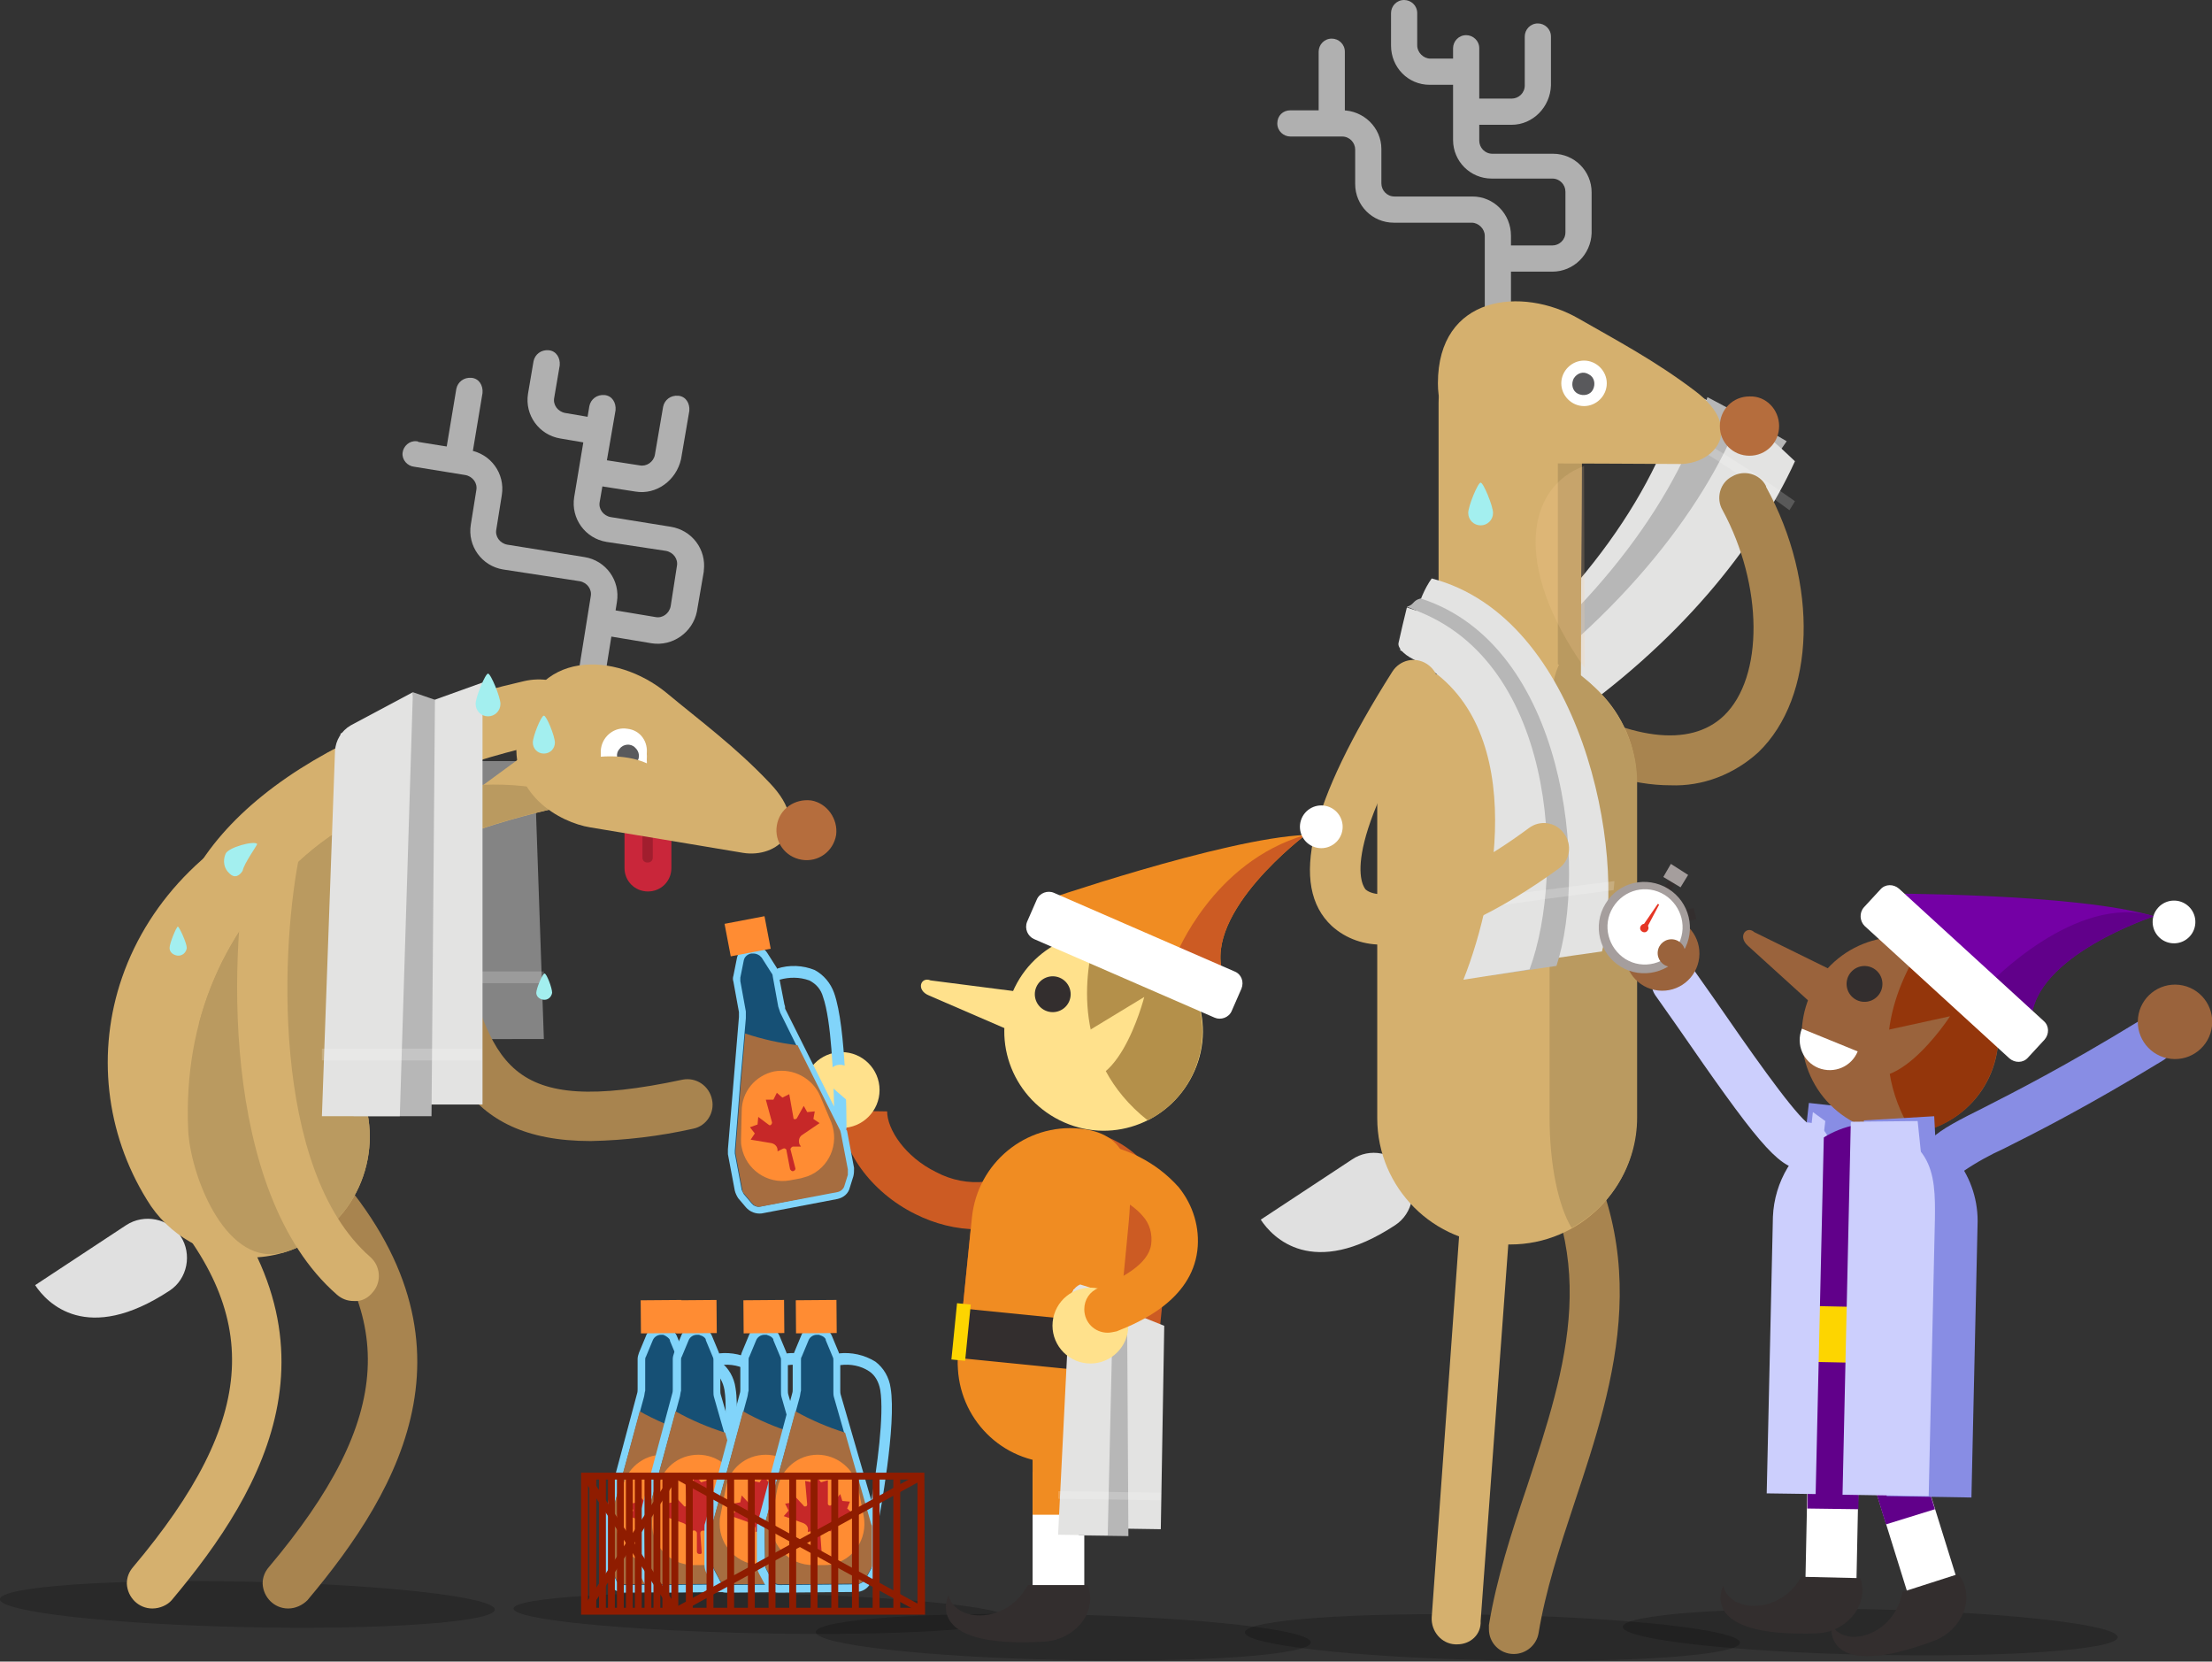 <svg id="Layer_1" xmlns="http://www.w3.org/2000/svg" xmlns:xlink="http://www.w3.org/1999/xlink" viewBox="0 0 320.9 241"><rect x="0" y="0" width="320.9" height="241" fill="#333333" stroke="none"/><style>.st0{opacity:.2;enable-background:new}.st1{fill:#e3e3e2}.st2{fill:#b7b7b7}.st3{opacity:.19;fill:#fff;enable-background:new}.st4{fill:#d5b06e}.st5{fill:#ba9a60}.st6{fill:#b0b0b0}.st7{fill:#fff}.st8{fill:#59595c}.st9{fill:#b56d3d}.st10{opacity:.19;fill:#fdd19b;enable-background:new}.st11{fill:#e0e0e0}.st12{fill:#a8844f}.st13{fill:#848484}.st14{clip-path:url(#SVGID_2_)}.st15{fill:#c9263a}.st16{fill:#f08c22}.st17{fill:#cc5b23}.st18{fill:#ffe18c}.st19{fill:#b4904a}.st20{fill:#332e2e}.st21{fill:#81d4fa}.st22{fill:#165075}.st23{fill:#a66d40}.st24{fill:#ff8c33}.st25{fill:#c62828}.st26{fill:#fdd500}.st27{fill:#8f1c00}.st28{fill:#a3efef}.st29{fill:#888de4}.st30{fill:#cccffd}.st31{fill:#2297cc}.st32{fill:#61008a}.st33{fill:#9a633c}.st34{fill:#7400a5}.st35{fill:#94360b}.st36{fill:#a59e9d}.st37{fill:#e53625}</style><title>Artboard 1</title><g id="slices"><g id="New_Symbol_9"><ellipse transform="matrix(.021 -1 1 .021 -25.631 449.024)" class="st0" cx="216.5" cy="237.6" rx="3.3" ry="35.9"/><ellipse transform="matrix(.021 -1 1 .021 -86.578 386.778)" class="st0" cx="154.3" cy="237.6" rx="3.3" ry="35.9"/><path class="st0" d="M146.3 234.7c0 1.6-16.1 2.6-36 2.2s-35.9-2-35.8-3.6 16.2-2.6 36-2.2 35.8 2 35.8 3.6z"/><path class="st1" d="M244.2 56.3c5 2.5 9.8 5.1 14.2 7.8-5.4 12.9-17 27.8-34.9 40l-13.1-2.6C229.8 87.2 241 70 244.2 56.3z"/><path class="st2" d="M247.7 57.6c4 2.1 7.8 4.2 11.5 6.4-8.9 13.1-24.2 28.1-45.9 40.5-.1-.8-.2-1.7-.3-2.5 19.3-14 30.9-30.9 34.7-44.4z"/><path class="st1" d="M252.6 60.1c2.8 2.2 5.4 4.5 7.8 6.8-5.7 12.5-17 26.5-33.9 38.1-1.3.9-3 1.4-4.6 1.2l-8.5-1.7c20.7-13.6 33.8-30.4 39.2-44.4z"/><path class="st3" d="M238.3 59c7.7 4.1 15 8.7 22.1 13.7l-.8 1.3c-6.9-5.1-14.1-9.7-21.6-13.8l.3-1.2z"/><path class="st4" d="M229.1 147c0 5.8-4.7 10.4-10.4 10.4l.4.4c-5.8 0-10.4-4.7-10.4-10.4v-89c0-5.7 4.7-10.4 10.4-10.4 5.8 0 10.4 4.7 10.4 10.5l-.4 88.5z"/><path class="st5" d="M226 50.6v103.8c2-2 3.1-4.6 3.1-7.4l.4-88.6c0-3-1.3-5.9-3.5-7.8z"/><path class="st6" d="M217.3 47.4c-1 0-1.9-.8-1.9-1.9V34.2c0-1-.9-1.9-1.9-1.9h-11.3c-3.1 0-5.6-2.5-5.6-5.6v-5c0-1-.8-1.9-1.9-1.9h-7.5c-1 0-1.9-.8-1.9-1.9s.8-1.9 1.9-1.9h7.5c3.1 0 5.7 2.5 5.7 5.6v5c0 1 .8 1.9 1.9 1.9h11.3c3.1 0 5.6 2.5 5.6 5.7v11.3c0 1-.8 1.9-1.9 1.9z"/><path class="st6" d="M225.2 39.4h-6.7c-1 0-1.9-.8-1.9-1.9 0-1 .8-1.9 1.9-1.9h6.7c1 0 1.9-.8 1.9-1.9v-5.9c0-1-.8-1.9-1.9-1.9h-8.8c-3.1 0-5.6-2.5-5.6-5.6V7c0-1 .8-1.9 1.9-1.9 1 0 1.9.8 1.9 1.9v13.4c0 1 .8 1.9 1.9 1.9h8.8c3.1 0 5.6 2.5 5.6 5.6v5.9c-.1 3.1-2.6 5.6-5.7 5.6z"/><path class="st6" d="M219.3 18.1h-5.9c-1 0-1.9-.8-1.9-1.9s.8-1.9 1.9-1.9h5.9c1 0 1.9-.8 1.9-1.9V5.3c0-1 .8-1.9 1.9-1.9 1 0 1.9.8 1.9 1.9v7.1c-.1 3.1-2.6 5.7-5.7 5.7zM193.2 19.2c-1 0-1.9-.8-1.9-1.9V7.5c0-1 .8-1.9 1.9-1.9 1 0 1.9.8 1.9 1.9v9.7c0 1.1-.9 2-1.9 2zM212.1 12.3h-4.7c-3.1 0-5.6-2.5-5.6-5.7V1.9c0-1 .8-1.9 1.9-1.9 1 0 1.9.8 1.9 1.9v4.7c0 1 .9 1.9 1.9 1.9h4.7c1 0 1.9.8 1.9 1.9s-.9 1.8-2 1.9z"/><path class="st4" d="M208.6 55.6c0-12.8 12.2-14.1 20.4-9.4 5.4 3.1 11.1 6.1 16.9 10.5 7.3 5.5 2.8 10.6-2.2 10.6 0 0-18.1-.1-22.4-.1s-12.7-2.8-12.7-11.6"/><path class="st7" d="M233.1 55.6c0 1.8-1.5 3.3-3.3 3.3-1.8 0-3.3-1.5-3.3-3.3s1.5-3.3 3.3-3.3c1.8 0 3.3 1.5 3.3 3.3"/><path class="st8" d="M230.5 54.3c.8.4 1 1.4.6 2.2-.4.8-1.4 1-2.2.6-.8-.4-1-1.4-.6-2.2.5-.8 1.4-1.1 2.2-.6"/><path class="st9" d="M258.1 61.8c0 2.4-1.9 4.3-4.3 4.3s-4.3-1.9-4.3-4.3 1.9-4.3 4.3-4.3c2.4-.1 4.3 1.9 4.3 4.3"/><path class="st10" d="M229.9 96.9c-10.6-15-8.3-26.3-.1-29.3l.1 29.3z"/><path class="st11" d="M204 169.8c1.7 2.6 1 6.2-1.6 7.9-12 7.9-17.8 1.8-19.5-.8l13.2-8.7c2.6-1.8 6.2-1.1 7.9 1.6z"/><path class="st12" d="M219.6 239.9c-2 0-3.6-1.6-3.6-3.6v-.6c1.1-6.7 3.3-13.5 5.5-20 5.8-17.6 11.3-34.2-2-52.3-1.2-1.6-.8-3.9.8-5.1s3.9-.8 5.1.8c15.5 21.2 8.9 41.2 3 58.9-2.2 6.6-4.2 12.8-5.2 18.9-.3 1.7-1.8 3-3.6 3zM242.3 113.9c-5.3 0-12.1-1.8-20.9-7.1-1.7-1-2.3-3.3-1.2-5 1-1.7 3.3-2.3 5-1.2 11.1 6.8 20 7.9 24.9 3.2 5.8-5.6 5.7-18.9-.2-29.8-1-1.7-.4-4 1.4-4.9 1.7-1 4-.4 4.9 1.4v.1c7.7 14 7.2 30.5-1.1 38.5-3.5 3.2-8.1 5-12.8 4.8z"/><path class="st4" d="M218.1 95h1c10.1 0 18.3 8.2 18.3 18.3v48.9c0 10.1-8.2 18.3-18.3 18.3h-1c-10.1 0-18.3-8.2-18.3-18.3v-48.9c0-10.1 8.2-18.3 18.3-18.3z"/><path class="st5" d="M226.4 96c-1.9 3.1-1.6 10.3-1.6 17.2v48.9c0 6.9 1.3 12.9 3.2 16 5.8-3.2 9.5-9.3 9.5-16v-48.8c-.1-8-5.4-14.1-11.1-17.3z"/><path class="st1" d="M232.4 138c-5.8.8-11.6 1.7-17.4 2.6 4.1-13.1 6.2-38.6-11.9-46.3 2.2-3.7 2.4-7.3 4.6-10.4 21.8 5.7 28.3 39.9 24.7 54.1z"/><path class="st2" d="M225.8 140.1l-9.6 1.4c7.5-15 7.8-45.8-12.1-53.5 1.1-.3.8-.9 2-1.2 21.1 6.8 24.3 39.3 19.7 53.3z"/><path class="st1" d="M221.9 140.6l-9.6 1.5c5.1-12.8 9.5-38.1-7.3-46.5-1.4-.7-2.3-1.7-2.1-2.4.4-1.8.8-3.5 1.2-5.1 21.5 6.8 23.1 38.1 17.8 52.5z"/><path class="st3" d="M234.1 129.1c-6.4.8-12.9 1.7-19.3 2.6.1-.4.1-.9.2-1.4 6.4-.9 12.8-1.7 19.2-2.5 0 .5-.1.9-.1 1.3z"/><path class="st4" d="M200.8 137c-2.8.1-5.5-.8-7.6-2.7-6.2-5.8-3.3-17.8 8.8-36.9 1.1-1.7 3.3-2.2 5-1.1 1.7 1.1 2.2 3.3 1.1 5-14.6 23-10.1 27.5-10 27.7 2.2 2 11.6.1 23.7-8.9 1.6-1.2 3.9-.9 5.1.8 1.2 1.6.9 3.9-.8 5.1-8.1 5.9-17.8 11-25.3 11zM211.4 238.5h-.3c-2-.1-3.5-1.9-3.4-3.9l4.5-62.6c.1-2 1.8-3.5 3.8-3.4 2 .1 3.5 1.8 3.4 3.8v.1l-4.6 62.6c.1 2-1.5 3.4-3.4 3.4z"/><path class="st13" d="M55.7 110.4h20.6V149H55.7z"/><path class="st13" d="M62.7 110.4l.4 40.3h11.2l-5.6-40.3z"/><path class="st13" d="M66.4 110.4l1.3 40.3h11.2l-1.4-40.3z"/><path class="st3" d="M55.7 140.9h23.2v1.7H55.7z"/><path class="st4" d="M78.1 108c-25.4 5.9-44.2 18-44.2 32.4M33.9 149.9c-5.2 0-9.5-4.3-9.5-9.5 0-18.6 19.3-34.2 51.6-41.6 5.1-1.2 10.2 2 11.4 7.1 1.2 5.1-2 10.2-7.1 11.4-24.3 5.6-36.9 15.9-36.9 23.1 0 5.3-4.3 9.5-9.5 9.5z"/><path class="st11" d="M26.2 179.3c1.7 2.6 1 6.2-1.6 7.9-12 7.9-17.8 1.8-19.5-.8l13.2-8.7c2.6-1.7 6.2-1 7.9 1.6z"/><ellipse transform="matrix(.021 -1 1 .021 -197.669 263.718)" class="st0" cx="35.9" cy="232.8" rx="3.3" ry="35.9"/><path class="st12" d="M41.8 233.3c-2 0-3.6-1.6-3.7-3.6 0-.9.3-1.7.9-2.4 18.2-21.6 19-36.7 3-54-1.4-1.5-1.3-3.8.2-5.1 1.5-1.4 3.8-1.3 5.1.2 23.7 25.5 11 47.4-2.7 63.7-.7.7-1.7 1.2-2.8 1.2zM85.7 165.5c-19 0-22.1-12.2-26.1-27.9-.5-2.1-1.1-4.3-1.7-6.6-.4-2 .8-3.9 2.8-4.3 1.8-.4 3.6.7 4.2 2.4.6 2.3 1.2 4.6 1.7 6.7 4.7 18.6 6.6 26.3 32.4 20.8 2-.4 3.9.9 4.3 2.9.4 1.9-.8 3.8-2.7 4.2-4.9 1.1-9.9 1.7-14.9 1.8z"/><path class="st4" d="M36.2 182.4c-6.1 0-11.8-3.2-14.9-8.4-6-9.7-7.3-21.5-3.6-32.2 4-11.6 13.5-21 25.9-25.6 9.1-3.4 19.1 1.3 22.5 10.3 3.4 9.1-1.3 19.1-10.3 22.5-2.6 1-4.5 2.6-5.1 4.2-.3.9-.2 1.8.4 2.6 5 8.2 2.4 19-5.8 24-2.7 1.7-5.9 2.6-9.1 2.6z"/><path class="st4" d="M22.1 233.3c-2 0-3.6-1.6-3.7-3.6 0-.9.3-1.7.9-2.4 18.2-21.6 19-36.7 3-54-1.4-1.5-1.3-3.8.2-5.1 1.5-1.4 3.8-1.3 5.1.2 23.7 25.5 11 47.4-2.7 63.7-.6.7-1.7 1.2-2.8 1.2z"/><defs><path id="SVGID_1_" d="M88.5 117.8c-14-7.4-32.3-4.1-44.2 6.3s-17.7 24-17 39.8c.3 6.4 5.2 19.3 13.1 17.9 9.6-1.8 9 9.9 18.8 10.8 4.8.4 9.7.6 14.2-1 7.4-2.6 12.4-9.6 14.7-17.1s2.1-15.4 1.9-23.2"/></defs><clipPath id="SVGID_2_"><use xlink:href="#SVGID_1_" overflow="visible"/></clipPath><g class="st14"><path class="st5" d="M33.9 149.9c-5.2 0-9.5-4.3-9.5-9.5 0-18.6 19.3-34.2 51.6-41.6 5.1-1.3 10.3 1.8 11.5 6.9 1.3 5.1-1.8 10.3-6.9 11.5-.1 0-.2.1-.4.1-24.3 5.6-36.9 15.9-36.9 23.1.1 5.3-4.2 9.5-9.4 9.5z"/><path class="st5" d="M36.2 182.4c-6.1 0-11.8-3.2-14.9-8.4-6-9.7-7.3-21.5-3.6-32.2 4-11.6 13.5-21 25.9-25.6 9.1-3.4 19.1 1.3 22.5 10.3 3.4 9.1-1.3 19.1-10.3 22.5-2.6 1-4.5 2.6-5.1 4.2-.3.9-.2 1.8.4 2.6 5 8.2 2.4 19-5.8 24-2.7 1.7-5.9 2.6-9.1 2.6z"/></g><path class="st4" d="M51.3 188.7c-.9 0-1.7-.3-2.4-.9-17.1-14.9-15.8-50.9-12.4-66 .4-2 2.4-3.2 4.3-2.8 2 .4 3.2 2.4 2.8 4.3-2.9 13.2-4.4 46.3 10.1 59 1.5 1.3 1.7 3.6.4 5.1-.7.9-1.7 1.4-2.8 1.3z"/><path class="st15" d="M94 116.9c1.9 0 3.4 1.5 3.4 3.4v5.6c0 1.9-1.5 3.4-3.4 3.4s-3.4-1.5-3.4-3.4v-5.6c0-1.8 1.5-3.4 3.4-3.4z"/><path class="st0" d="M93.9 120.2c.5 0 .8.3.8.7v3.5c0 .4-.3.7-.7.7h-.1c-.4 0-.7-.3-.7-.7v-3.5c.1-.4.4-.7.7-.7z"/><path class="st6" d="M85.5 99.9c-1-.2-1.7-1.1-1.6-2.2l1.8-11.2c.2-1-.5-2-1.6-2.2L73 82.6c-3.1-.5-5.2-3.4-4.7-6.5l.8-5c.2-1-.5-2-1.6-2.2l-7.4-1.2c-1-.1-1.8-1-1.7-2 .1-1 1-1.8 2-1.7.1 0 .2 0 .3.1l7.4 1.2c3.1.5 5.2 3.4 4.7 6.5l-.8 5c-.2 1 .5 2 1.6 2.2l11.2 1.8c3.1.5 5.2 3.4 4.7 6.5l-1.8 11.2c-.2.8-1.2 1.5-2.2 1.4z"/><path class="st6" d="M94.5 93.3l-6.6-1.1c-1-.2-1.7-1.1-1.6-2.2s1.1-1.7 2.2-1.6l6.6 1.1c1 .2 2-.5 2.2-1.6l.9-5.8c.2-1-.5-2-1.6-2.2L88 78.6c-3.1-.5-5.2-3.4-4.7-6.5l2.2-13.2c.2-1 1.1-1.7 2.2-1.6s1.7 1.1 1.6 2.2L87 72.8c-.2 1 .5 2 1.6 2.2l8.7 1.4c3.1.5 5.2 3.3 4.8 6.4v.1l-1 5.8c-.6 3-3.5 5.1-6.6 4.6z"/><path class="st6" d="M92.2 71.3l-5.8-.9c-1-.2-1.7-1.1-1.6-2.2s1.1-1.7 2.2-1.6l5.8.9c1 .2 2-.5 2.2-1.5l1.2-7c.2-1 1.1-1.7 2.2-1.6s1.7 1.1 1.6 2.2l-1.2 7c-.7 3.1-3.6 5.2-6.6 4.7zM66.2 68.1c-1-.2-1.7-1.1-1.6-2.1l1.6-9.6c.2-1 1.1-1.7 2.2-1.6s1.7 1.1 1.6 2.2l-1.6 9.6c-.2 1-1.2 1.7-2.2 1.5zM86 64.4l-4.7-.8c-3.1-.5-5.2-3.4-4.7-6.5l.8-4.7c.2-1 1.1-1.7 2.2-1.6s1.7 1.1 1.6 2.2l-.8 4.7c-.2 1 .5 2 1.6 2.2l4.7.8c1 .2 1.7 1.2 1.5 2.2-.2 1-1.2 1.6-2.2 1.5z"/><path class="st4" d="M75.1 106.5c2.1-12.6 14.3-12 21.6-6 4.8 4 10 7.8 15 13.1 6.3 6.6 1 10.9-3.9 10.1 0 0-17.9-3-22.2-3.7s-12-4.8-10.5-13.5"/><path class="st7" d="M93.8 111.1c-.3 1.8-2 3.1-3.8 2.8-1.8-.3-3.1-2-2.8-3.8.3-1.8 2-3.1 3.8-2.8 1.9.2 3.1 2 2.8 3.8"/><path class="st8" d="M91.6 109.3c.7.6.8 1.6.2 2.2-.6.7-1.6.8-2.2.2-.7-.6-.8-1.6-.2-2.2.5-.7 1.5-.8 2.2-.2"/><path class="st7" d="M93.8 110.3c-.3 1.8-2 3.1-3.8 2.8-1.8-.3-3.1-2-2.8-3.8.3-1.8 2-3.1 3.8-2.8 1.9.2 3.1 1.9 2.8 3.8"/><path class="st8" d="M91.6 108.5c.7.6.8 1.6.2 2.2-.6.7-1.6.8-2.2.2-.7-.6-.8-1.6-.2-2.2.5-.7 1.5-.8 2.2-.2"/><path class="st7" d="M93.8 109.5c-.3 1.8-2 3.1-3.8 2.8-1.8-.3-3.1-2-2.8-3.8.3-1.8 2-3.1 3.8-2.8 1.9.2 3.1 1.9 2.8 3.8"/><path class="st8" d="M92.1 108.4c.7.6.8 1.6.2 2.2-.6.7-1.6.8-2.2.2-.7-.6-.8-1.6-.2-2.2.5-.7 1.6-.8 2.2-.2"/><path class="st9" d="M121.3 121.1c-.4 2.4-2.6 4-5 3.6-2.4-.4-4-2.6-3.6-5 .4-2.4 2.6-3.9 5-3.6 2.3.4 3.9 2.7 3.6 5"/><ellipse class="st4" cx="88.5" cy="112.7" rx="7.1" ry="3"/><path class="st1" d="M70 160.2H49.4v-53.8L70 99z"/><path class="st2" d="M62.6 161.9H51.3l8.6-61.5 3.2 1.1z"/><path class="st1" d="M58 161.9H46.7l1.9-53c.1-1.5.9-2.9 2.3-3.7l9-4.8-1.9 61.5z"/><path class="st3" d="M46.7 152.1h23.2v1.7H46.7z"/><path class="st16" d="M150.6 130.9s26.9-9.3 38.8-9.8c0 0-14.8 11.1-12 20.1l-26.8-10.3z"/><path class="st17" d="M170.6 138.6s5.3-13.6 18.8-17.5c0 0-14.8 11.1-12 20.1l-6.8-2.6z"/><ellipse transform="rotate(-72.302 191.706 119.922)" class="st7" cx="191.7" cy="119.9" rx="3.1" ry="3.1"/><path class="st18" d="M146.9 143.9c-3.2 7.3.2 15.7 7.5 18.9 7.3 3.2 15.7-.2 18.9-7.5 3.2-7.3-.2-15.7-7.5-18.9-7.3-3.2-15.8.2-18.9 7.5z"/><path class="st18" d="M149 144l-14-1.8c-1.4-.6-2.2 1.4-.2 2.2l14.8 6.4-.6-6.8z"/><path class="st19" d="M159 135.3c7.9-.6 14.8 5.3 15.4 13.3.4 5.8-2.7 11.3-7.9 13.9-11.1-8.8-9.2-21.5-7.5-27.2z"/><path class="st18" d="M154.8 151.4l11.2-6.8s-4.2 16.5-11.8 10.9l.6-4.1z"/><path class="st7" d="M149 133.7l1.4-3.2c.4-1 1.6-1.4 2.5-1l26.2 11.4c1 .4 1.4 1.5 1 2.5l-1.4 3.2c-.4 1-1.6 1.4-2.5 1L150 136.2c-.9-.4-1.4-1.5-1-2.5z"/><ellipse transform="rotate(-66.56 152.715 144.184)" class="st20" cx="152.7" cy="144.2" rx="2.6" ry="2.6"/><path class="st17" d="M167.6 199.2c-1.1 7.9-8.3 13.4-16.2 12.3-7.5-1-12.9-7.7-12.4-15.2l2-19.8c1-7.9 8.1-13.5 16-12.5 7.6.9 13.2 7.7 12.6 15.4l-2 19.8z"/><path class="st17" d="M141.8 178.3c-3.1 0-6.2-.8-9-2.2-6.5-3.2-10.9-9.4-10.9-15l6.8.1c0 2.6 2.6 6.6 7.1 8.8 4.5 2.4 9.9 1.8 13.8-1.4l4.1 5.3c-3.3 2.9-7.5 4.4-11.9 4.4z"/><circle class="st18" cx="122.1" cy="158.1" r="5.5"/><path class="st21" d="M122.8 163.7c0-1.3 0-14.7-1.8-19.7-.5-1.4-1.5-2.6-2.8-3.3-1.7-.7-3.7-.8-5.5-.2v-.1l-1.4-2.2c-.7-1.1-2.2-1.4-3.4-.7-.5.4-.9.9-1 1.5l-.5 2.5c-.1.3-.1.6 0 .9l.8 4.4v.7l-1.6 19.2v.7l1 5.3c.1.4.3.8.5 1.1l1.1 1.3c.6.7 1.5 1 2.3.9l11-2.1c.9-.2 1.6-.8 1.8-1.7l.5-1.6c.1-.4.1-.8.1-1.2l-1-5.3c0-.1 0-.1-.1-.2s0-.2 0-.2zm-9-18l-.7-3.6c1.4-.4 2.9-.4 4.3.1 1 .5 1.7 1.3 2 2.4 1.2 3.4 1.5 11.4 1.6 15.9l-7.1-14.2c0-.2 0-.4-.1-.6z"/><path class="st22" d="M122.9 170.3l-.5 1.6c-.1.5-.5.8-1 .9l-11.1 2.2c-.3.1-.7 0-1-.2l-.3-.3-1.1-1.3-.3-.6-1-5.3v-.4l.8-10.1.8-9.1v-1l-.8-4.4v-.5l.5-2.5c.1-.5.5-.9 1.1-1h.3c.3 0 .6.1.9.3l.3.3 1.4 2.2c.1.1.2.3.2.5l.8 4.4.3.9 8.5 17.2c.1.1.1.2.1.4l.5 2.6.5 2.6c.2.2.2.4.1.6z"/><path class="st23" d="M123 169.6l-.5-2.6-.5-2.6c0-.1-.1-.3-.1-.4l-6.2-12.4c-2.6-.3-5.2-.9-7.6-1.7l-.6 6.9-.8 10.1v.4l1 5.3c0 .2.1.4.3.6l1.1 1.3.3.3c.3.2.7.3 1 .2l11.1-2.1c.5-.1.9-.5 1-.9l.5-1.6v-.8z"/><path transform="rotate(-10.812 108.448 135.751)" class="st24" d="M105.5 133.4h5.9v4.8h-5.9z"/><path class="st24" d="M112.3 155.4c2.8-.5 5.6 1 6.7 3.6l1.6 3.8c1.2 3.1-.3 6.6-3.4 7.8-.3.1-.7.2-1 .3l-1.6.3c-3.3.6-6.4-1.6-7-4.8-.1-.4-.1-.7-.1-1.1l.1-4.1c0-2.9 2-5.2 4.7-5.8z"/><path class="st25" d="M118.9 162.9l-.9-.6.2-1.1-1.1.1-.5-.9-1 1.8c-.1.1-.3.2-.4.1-.1 0-.1-.1-.1-.2l-.6-3.4-1 .5-.8-.7-.5 1h-1.1l.9 3.3c0 .2-.1.3-.2.4h-.2L110 162l-.1 1.1-1.1.4.7.9-.6.9 3 .5c.5.1.9.5.9 1v.2l.8-.4c.2-.1.4 0 .5.2v.1l.5 2.6c0 .1.1.2.2.3.1.1.3.1.4 0 .1 0 .2-.2.2-.3l-.7-2.7c-.1-.2.1-.4.3-.5H116.2l-.2-.3c-.2-.5-.1-1.1.4-1.4l2.5-1.7z"/><path class="st18" d="M123.1 154.9l2.3 2c.8.7.9 1.8.2 2.6s-1.8.9-2.6.2l-2.3-2c-.8-.7-.9-1.8-.2-2.6.6-.8 1.8-.9 2.6-.2z"/><path class="st16" d="M161.7 198.6c-.8 7.9-1.9 14.3-9.8 13.5-7.9-.8-13.6-7.8-12.9-15.7l2-19.8c.8-7.9 7.8-13.7 15.7-12.9 7.9.8 7.7 7.2 6.9 15.1l-1.9 19.8z"/><path class="st7" d="M149.8 213.5v17.7h7.5v-17.7"/><path class="st16" d="M155.6 203.8c-5 0-5.8 2.5-5.8 5.1v10.8h7.5v-12.2l-1.7-3.7z"/><path class="st20" d="M157.8 229.9h-8.7c-2.9 5.6-10.4 5.6-11.5 1.5 0 0-4 7.8 14 6.7 4.3-.3 7.7-4.2 6.2-8.2z"/><path transform="rotate(-84.27 153.573 194.83)" class="st20" d="M150 180.4h7.2v28.8H150z"/><path transform="rotate(-84.27 139.462 193.24)" class="st26" d="M135.4 192.2h8.2v2h-8.2z"/><path class="st1" d="M168.4 221.8l-13.2-.2.5-34.6 13.2 5.3z"/><path class="st2" d="M163.7 222.8l-7.2-.1 5-34.9 2 .7z"/><path class="st1" d="M160.7 222.7l-7.2-.1 1.7-34c.1-1 .6-1.9 1.5-2.3l4.8 1.5-.8 34.9z"/><path transform="matrix(.015 -1 1 .015 -58.388 374.74)" class="st3" d="M160.5 209.5h1.1v14.9h-1.1z"/><ellipse transform="rotate(-84.27 158.23 192.24)" class="st18" cx="158.2" cy="192.2" rx="5.5" ry="5.5"/><path class="st16" d="M160.7 193.3c-1.9 0-3.4-1.5-3.4-3.4 0-1.4.8-2.6 2.1-3.1 3.3-1.4 7.2-3.4 7.6-6.3.2-1.5-.2-3-1.2-4.1-2-2.4-5.8-3.8-7.8-3.9-1.9-.1-3.2-1.8-3.1-3.6s1.8-3.2 3.6-3.1c4.8.5 9.3 2.8 12.5 6.4 2.1 2.6 3.1 5.9 2.7 9.2-.9 7.2-8.4 10.4-11.7 11.7-.5.1-.9.2-1.3.2z"/><path class="st27" d="M129.6 214.1h1v19.6h-1z"/><path class="st21" d="M104.9 221c.2-1.2 2.7-14.4 1.8-19.7-.2-1.5-1-2.9-2.2-3.8-1.6-1-3.5-1.4-5.3-1.2v-.1l-1-2.4c-.5-1.2-1.9-1.8-3.2-1.3-.6.2-1.1.7-1.3 1.3l-1 2.4c-.1.3-.2.6-.2.9v4.4c0 .2 0 .4-.1.7l-5 18.7c-.1.2-.1.4-.1.7v5.4c0 .4.1.8.3 1.2l.8 1.5c.4.8 1.2 1.3 2.1 1.3l11.2-.1c.9 0 1.7-.5 2.1-1.3l.8-1.5c.2-.4.3-.8.3-1.2v-5.4-.2-.3zm-5.6-19.3V198c1.5-.2 3 .1 4.2.9.9.6 1.4 1.6 1.6 2.7.6 3.6-.5 11.5-1.3 16l-4.4-15.2c0-.3-.1-.5-.1-.7z"/><path class="st22" d="M103.8 227.5l-.8 1.5c-.2.4-.7.7-1.2.8l-11.3.1c-.4 0-.7-.1-.9-.4-.1-.1-.2-.2-.2-.3l-.8-1.5c-.1-.2-.2-.4-.2-.6l-.1-5.4v-.4l2.7-9.8 2.4-8.8c.1-.3.1-.7.2-1v-4.4c0-.2 0-.4.1-.5l1-2.4c.2-.5.7-.8 1.2-.8h.3c.3.1.6.3.8.5.1.1.2.2.2.4l1 2.4c.1.2.1.3.1.5v4.5c0 .3 0 .6.1.9l5.3 18.5c0 .1 0 .3.1.4v5.4c.1 0 .1.2 0 .4z"/><path class="st23" d="M104 226.9v-5.4c0-.1 0-.3-.1-.4l-3.9-13.3c-2.5-.8-4.9-1.8-7.2-3.1l-1.8 6.7-2.7 9.8v.4l.1 5.4c0 .2.1.4.2.6l.8 1.5c.1.1.1.2.2.3.2.3.6.4.9.4l11.3-.1c.5 0 .9-.3 1.2-.8l.8-1.5c.1-.1.2-.3.2-.5z"/><path transform="matrix(1 -.008 .008 1 -1.464 .741)" class="st24" d="M92.9 188.6h5.9v4.8h-5.9z"/><path class="st24" d="M96.1 211c2.8 0 5.3 2 5.9 4.8l.8 4.1c.6 3.3-1.5 6.4-4.7 7-.3.1-.7.1-1.1.1h-1.6c-3.3 0-6-2.7-6-6 0-.4 0-.7.1-1.1l.8-4.1c.6-2.8 3-4.8 5.8-4.8z"/><path class="st25" d="M101.2 219.5l-.8-.7.4-1-1.1-.1-.3-1-1.3 1.6c-.1.1-.3.1-.4 0-.1-.1-.1-.1-.1-.2v-3.4l-1 .3-.7-.9-.6.9-1-.2.3 3.4c0 .2-.1.3-.3.3-.1 0-.2 0-.2-.1l-1.4-1.5-.2 1-1.1.2.5 1-.7.8 2.8 1c.5.2.8.6.7 1.1v.2l.8-.2c.2-.1.4.1.5.3v2.7c0 .1 0 .2.1.3.1.1.3.1.4.1.1 0 .2-.1.2-.2l-.2-2.8c0-.2.1-.4.4-.4h.1l1.1.1v-.1c-.1-.5.1-1.1.6-1.3l2.5-1.2z"/><path class="st21" d="M110 221c.2-1.2 2.7-14.4 1.8-19.7-.2-1.5-1-2.9-2.2-3.8-1.6-1-3.5-1.4-5.3-1.2v-.1l-1-2.4c-.5-1.2-1.9-1.8-3.2-1.3-.6.2-1.1.7-1.3 1.3l-1 2.4c-.1.3-.2.6-.2.9v4.4c0 .2 0 .4-.1.7l-5 18.7c-.1.2-.1.4-.1.7v5.4c0 .4.1.8.3 1.2l.8 1.5c.4.8 1.2 1.3 2.1 1.3l11.2-.1c.9 0 1.7-.5 2.1-1.3l.8-1.5c.2-.4.3-.8.3-1.2v-5.4-.2-.3zm-5.5-19.3V198c1.5-.2 3 .1 4.2.9.9.6 1.4 1.6 1.6 2.7.6 3.6-.5 11.5-1.3 16l-4.4-15.2c-.1-.3-.1-.5-.1-.7z"/><path class="st22" d="M109 227.5l-.8 1.5c-.2.4-.7.7-1.2.8l-11.3.1c-.4 0-.7-.1-.9-.4-.1-.1-.2-.2-.2-.3l-.8-1.5c-.1-.2-.2-.4-.2-.6l-.1-5.4v-.4l2.7-9.8 2.4-8.8c.1-.3.1-.7.2-1v-4.4c0-.2 0-.4.1-.5l1-2.4c.2-.5.7-.8 1.2-.8h.3c.3.1.6.2.8.4.1.1.2.2.2.4l1 2.4c.1.2.1.3.1.5v4.5c0 .3 0 .6.1.9l5.3 18.5c0 .1 0 .3.1.4v5.4c.1.1.1.3 0 .5z"/><path class="st23" d="M109.1 226.9v-5.4c0-.1 0-.3-.1-.4l-3.8-13.3c-2.5-.8-4.9-1.8-7.2-3.1l-1.8 6.7-2.7 9.8v.4l.1 5.4c0 .2.1.4.2.6l.8 1.5c.1.1.1.2.2.3.2.3.6.4.9.4l11.3-.1c.5 0 .9-.3 1.2-.8l.8-1.5c.1-.1.2-.3.1-.5z"/><path transform="matrix(1 -.008 .008 1 -1.464 .781)" class="st24" d="M98 188.6h5.9v4.8H98z"/><path class="st24" d="M101.3 211c2.8 0 5.3 2 5.9 4.8l.8 4.1c.6 3.3-1.5 6.4-4.7 7-.3.1-.7.1-1 .1h-1.7c-3.3 0-6-2.7-6-6 0-.4 0-.7.1-1.1l.8-4.1c.5-2.8 2.9-4.8 5.8-4.8z"/><path class="st25" d="M106.3 219.5l-.8-.7.4-1-1.1-.1-.3-1-1.3 1.6c-.1.1-.3.1-.4 0-.1-.1-.1-.1-.1-.2v-3.4l-1 .3-.7-.9-.6.9-1-.2.3 3.4c0 .2-.1.3-.3.3-.1 0-.2 0-.2-.1l-1.4-1.5-.2 1-1.1.2.5 1-.7.8 2.8 1c.5.2.8.6.7 1.1v.2l.8-.2c.2-.1.4.1.5.3v2.7c0 .1 0 .2.1.3.1.1.3.1.4.1.1 0 .2-.1.2-.2l-.2-2.8c0-.2.1-.4.4-.4h.1l1.1.1v-.1c-.1-.5.1-1.1.6-1.3l2.5-1.2z"/><path class="st21" d="M119.8 221c.2-1.2 2.7-14.4 1.8-19.7-.2-1.5-1-2.9-2.2-3.8-1.6-1-3.5-1.4-5.3-1.2v-.1l-1-2.4c-.5-1.2-1.9-1.8-3.2-1.3-.6.2-1.1.7-1.3 1.3l-1 2.4c-.1.3-.2.6-.2.9v4.4c0 .2 0 .4-.1.7l-5 18.7c-.1.2-.1.4-.1.7v5.4c0 .4.1.8.3 1.2l.8 1.5c.4.8 1.2 1.3 2.1 1.3l11.2-.1c.9 0 1.7-.5 2.1-1.3l.8-1.5c.2-.4.3-.8.3-1.2v-5.4-.2-.3zm-5.5-19.3V198c1.5-.2 3 .1 4.2.9.9.6 1.4 1.6 1.6 2.7.6 3.6-.5 11.5-1.3 16l-4.4-15.2c-.1-.3-.1-.5-.1-.7z"/><path class="st22" d="M118.8 227.5l-.8 1.5c-.2.4-.7.7-1.2.8l-11.3.1c-.4 0-.7-.1-.9-.4-.1-.1-.2-.2-.2-.3l-.8-1.5c-.1-.2-.2-.4-.2-.6l-.1-5.4v-.4l2.7-9.8 2.4-8.8c.1-.3.1-.7.2-1v-4.4c0-.2 0-.4.1-.5l1-2.4c.2-.5.7-.8 1.2-.8h.3c.3.1.6.2.8.4.1.1.2.2.2.4l1 2.4c.1.2.1.3.1.5v4.5c0 .3 0 .6.1.9l5.3 18.5c0 .1 0 .3.1.4v5.4c.1.1.1.3 0 .5z"/><path class="st23" d="M119 226.9v-5.4c0-.1 0-.3-.1-.4l-3.9-13.3c-2.5-.8-4.9-1.8-7.2-3.1l-1.8 6.7-2.7 9.8v.4l.1 5.4c0 .2.1.4.2.6l.8 1.5c.1.1.1.2.2.3.2.3.6.4.9.4l11.3-.1c.5 0 .9-.3 1.2-.8l.8-1.5c.1-.1.2-.3.2-.5z"/><path transform="matrix(1 -.008 .008 1 -1.464 .856)" class="st24" d="M107.8 188.6h5.9v4.8h-5.9z"/><path class="st24" d="M111.1 211c2.8 0 5.3 2 5.9 4.8l.8 4.1c.6 3.3-1.5 6.4-4.7 7-.3.1-.7.1-1 .1h-1.7c-3.3 0-6-2.7-6-6 0-.4 0-.7.1-1.1l.8-4.1c.5-2.8 2.9-4.8 5.8-4.8z"/><path class="st25" d="M116.1 219.5l-.8-.7.4-1-1.1-.1-.3-1-1.3 1.6c-.1.1-.3.1-.4 0-.1-.1-.1-.1-.1-.2v-3.4l-1 .3-.7-.9-.6.9-1-.2.3 3.4c0 .2-.1.3-.3.3-.1 0-.2 0-.2-.1l-1.4-1.5-.2 1-1.1.2.5 1-.7.8 2.8 1c.5.2.8.6.7 1.1v.2l.8-.2c.2-.1.4.1.5.3v2.7c0 .1 0 .2.1.3.1.1.3.1.4.1.1 0 .2-.1.2-.2l-.2-2.8c0-.2.1-.4.4-.4h.1l1.1.1v-.1c-.1-.5.1-1.1.6-1.3l2.5-1.2z"/><path class="st21" d="M127.4 221c.2-1.2 2.7-14.4 1.8-19.7-.2-1.5-1-2.9-2.2-3.8-1.6-1-3.5-1.4-5.3-1.2v-.1l-1-2.4c-.5-1.2-1.9-1.8-3.2-1.3-.6.2-1.1.7-1.3 1.3l-1 2.4c-.1.3-.2.6-.2.9v4.4c0 .2 0 .4-.1.7l-5 18.7c-.1.2-.1.4-.1.7v5.4c0 .4.1.8.3 1.2l.8 1.5c.4.8 1.2 1.3 2.1 1.3l11.2-.1c.9 0 1.7-.5 2.1-1.3l.8-1.5c.2-.4.3-.8.3-1.2v-5.4-.2-.3zm-5.5-19.3V198c1.5-.2 3 .1 4.2.9.9.6 1.4 1.6 1.6 2.7.6 3.6-.5 11.5-1.3 16l-4.4-15.2c-.1-.3-.1-.5-.1-.7z"/><path class="st22" d="M126.4 227.5l-.8 1.5c-.2.4-.7.7-1.2.8l-11.3.1c-.4 0-.7-.1-.9-.4-.1-.1-.2-.2-.2-.3l-.8-1.5c-.1-.2-.2-.4-.2-.6l-.1-5.4v-.4l2.7-9.8 2.4-8.8c.1-.3.1-.7.2-1v-4.4c0-.2 0-.4.1-.5l1-2.4c.2-.5.7-.8 1.2-.8h.3c.3.1.6.2.8.4.1.1.2.2.2.4l1 2.4c.1.2.1.3.1.5v4.5c0 .3 0 .6.1.9l5.3 18.5c0 .1 0 .3.1.4v5.4c.1.1 0 .3 0 .5z"/><path class="st23" d="M126.5 226.9v-5.4c0-.1 0-.3-.1-.4l-3.8-13.3c-2.5-.8-4.9-1.8-7.2-3.1l-1.8 6.7-2.7 9.8v.4l.1 5.4c0 .2.1.4.2.6l.8 1.5c.1.1.1.2.2.3.2.3.6.4.9.4l11.3-.1c.5 0 .9-.3 1.2-.8l.8-1.5c.1-.1.1-.3.1-.5z"/><path transform="matrix(1 -.008 .008 1 -1.463 .915)" class="st24" d="M115.4 188.6h5.9v4.8h-5.9z"/><path class="st24" d="M118.6 211c2.8 0 5.3 2 5.9 4.8l.8 4.1c.6 3.3-1.5 6.4-4.7 7-.3.1-.7.1-1 .1h-1.7c-3.3 0-6-2.7-6-6 0-.4 0-.7.1-1.1l.8-4.1c.6-2.8 3-4.8 5.8-4.8z"/><path class="st25" d="M123.7 219.5l-.8-.7.4-1-1.1-.1-.3-1-1.3 1.6c-.1.1-.3.1-.4 0-.1-.1-.1-.1-.1-.2v-3.4l-1 .3-.7-.9-.6.9-1-.2.3 3.4c0 .2-.1.3-.3.3-.1 0-.2 0-.2-.1l-1.4-1.5-.2 1-1.1.2.5 1-.7.8 2.8 1c.5.2.8.6.7 1.1v.2l.8-.2c.2-.1.4.1.5.3v2.7c0 .1 0 .2.1.3.1.1.3.1.4.1.1 0 .2-.1.2-.2l-.2-2.8c0-.2.1-.4.4-.4h.1l1.1.1v-.1c-.1-.5.1-1.1.6-1.3l2.5-1.2z"/><path class="st27" d="M134.2 234.2H84.3v-20.6h49.8l.1 20.6zm-48.9-1h47.8v-18.6H85.3v18.6z"/><path class="st27" d="M97.4 214.1h1v19.6h-1zM92.1 214.1h1v19.6h-1zM86.9 214.1h1v19.6h-1zM94.8 214.1h1v19.6h-1zM90.8 214.1h1v19.6h-1zM85.5 214.1h1v19.6h-1zM89.5 214.1h1v19.6h-1zM93.5 214.1h1v19.6h-1zM88.2 214.1h1v19.6h-1zM105.5 214.1h1v19.6h-1zM102.5 214.1h1v19.6h-1zM99.5 214.1h1v19.6h-1zM96.1 214.1h1v19.6h-1zM117.6 214.1h1v19.6h-1zM114.5 214.1h1v19.6h-1zM111.5 214.1h1v19.6h-1zM108.5 214.1h1v19.6h-1zM123.6 214.1h1v19.6h-1zM120.6 214.1h1v19.6h-1zM126.6 214.1h1v19.6h-1z"/><path transform="rotate(-33.65 91.394 223.783)" class="st27" d="M90.9 212.1h1v23.4h-1z"/><path transform="rotate(-56.312 91.394 223.747)" class="st27" d="M79.7 223.3h23.4v1H79.7z"/><path transform="rotate(-61.308 116.036 223.775)" class="st27" d="M115.5 203.5h1v40.6h-1z"/><path transform="rotate(-28.717 116.053 223.77)" class="st27" d="M95.7 223.3h40.6v1H95.7z"/><path class="st28" d="M80.5 107.7c0 .9-.7 1.6-1.6 1.6-.9 0-1.6-.7-1.6-1.6 0-.9 1.2-3.9 1.6-3.9s1.6 3 1.6 3.9zM72.6 102.1c0 1-.8 1.8-1.8 1.8s-1.8-.8-1.8-1.8 1.4-4.4 1.8-4.4 1.8 3.4 1.8 4.4zM35.2 126.3c-.5.8-1.2 1.1-1.9.4-.8-.7-1-1.8-.6-2.8.3-1 4.2-2 4.6-1.5.1.1-1.9 2.8-2.1 3.9zM27.1 137.5c-.1.7-.7 1.2-1.4 1.1-.6-.1-1.1-.5-1.1-1.1 0-.7 1-3.1 1.2-3.1s1.3 2.4 1.3 3.1zM80.1 144c-.1.6-.6 1.1-1.3 1-.6-.1-1-.5-1-1 0-.6.9-2.8 1.2-2.8s1.1 2.1 1.1 2.8zM216.6 74.4c0 1-.8 1.8-1.8 1.8s-1.8-.8-1.8-1.8 1.4-4.4 1.8-4.4 1.8 3.4 1.8 4.4z"/><path class="st29" d="M281.6 173.9c-1.6 0-3-1.2-3.3-2.8-.8-5.3 2.6-7 9.4-10.4 4.7-2.4 11.8-6 22.6-12.6 1.6-1 3.6-.5 4.6 1.1 1 1.6.5 3.6-1.1 4.6-11 6.7-18.3 10.4-23.1 12.8-2 .9-4 2-5.9 3.3v.2c.3 1.8-1 3.5-2.8 3.8h-.4z"/><path transform="rotate(-83.662 270.923 163.21)" class="st29" d="M268.7 154.4h4.5V172h-4.5z"/><path class="st7" d="M262.4 205.9l-.5 24.2 7.4.2.5-24.2M269.8 208.8l7.2 23.1 7.1-2.2-7.2-23.1"/><path class="st30" d="M261.6 169.6h-.3c-3.4-.2-6.7-4.4-18.1-20.9l-3.1-4.4c-1-1.6-.5-3.6 1.1-4.6 1.4-.9 3.3-.6 4.4.8l3.1 4.4c4.9 7.1 10.9 15.7 13.4 17.9 1.8 0 3.3 1.5 3.3 3.3 0 .8-.3 1.6-.9 2.2-.7.8-1.8 1.3-2.9 1.3z"/><path class="st31" d="M285.8 197.1c-.2 7.9-6.7 14.1-14.5 13.9-7.9-.2-14.1-6.7-13.9-14.5l.4-19.6c.2-7.9 6.7-14.1 14.5-13.9 7.9.2 14.1 6.7 13.9 14.5l-.4 19.6z"/><path class="st32" d="M279.9 196.9c-.2 7.9-.8 14.2-8.6 14-7.9-.2-14.1-6.7-13.9-14.5l.4-19.6c.2-7.9 6.7-14.1 14.5-13.9 7.9.2 8.2 6.5 8 14.4l-.4 19.6z"/><path transform="matrix(.021 -1 1 .021 52.499 476.31)" class="st29" d="M265.9 200.1h7.3v22.4h-7.3z"/><path class="st32" d="M262.4 205.9l-.2 12.9 7.4.1.2-12.8"/><ellipse transform="matrix(.021 -1 1 .021 28.822 503.142)" class="st0" cx="271.4" cy="236.8" rx="3.3" ry="35.9"/><path class="st20" d="M269.9 228.9l-8.6-.2c-3 5.5-10.4 5.3-11.3 1.3 0 0-4.1 7.6 13.7 6.9 4.1-.2 7.5-4 6.2-8z"/><path class="st32" d="M269.8 208.8l3.8 12.3 7.1-2.2-3.8-12.3"/><path class="st20" d="M284.1 228.3l-8.1 2.6c-1.1 6.1-8.1 8.4-10.3 4.8 0 0-1.5 8.5 15.1 2.2 3.9-1.6 5.9-6.3 3.3-9.6z"/><path class="st7" d="M270.1 201.7h-.4l.8-35.2c0-.1-.1-2.6 1.2-3.9l.3.3c-1.2 1.1-1.1 3.6-1.1 3.6l-.8 35.2z"/><path transform="matrix(.021 -1 1 .021 72.073 461.302)" class="st20" d="M268.1 179.6h7.1V208h-7.1z"/><path transform="matrix(.021 -1 1 .021 66.657 455.522)" class="st26" d="M262 190h8.1v7.4H262z"/><path class="st29" d="M286 217.2l.9-40.1c0-7-5-13.1-12-14.2l-1.2 54.1 12.3.2z"/><path class="st30" d="M279.8 217l.9-40.1c.1-6.9-.1-12.7-12.2-14.2l-1.2 54.1 12.5.2zM264.6 164.2l-1.2 52.5-7.1-.1.9-40.1c.2-5.1 3-9.8 7.4-12.3z"/><path class="st30" d="M264.4 166l-1.9-.2.5-4.5 1.8 1.3z"/><ellipse transform="rotate(-83.529 241.17 138.333)" class="st33" cx="241.2" cy="138.3" rx="5.4" ry="5.4"/><path class="st34" d="M272.8 129.6s28.3-.1 39.7 3.3c0 0-17.5 5.7-17.8 15.1l-21.9-18.4z"/><path class="st32" d="M288.4 142.9s12.7-13.5 24.1-10c0 0-17.5 5.7-17.8 15.1l-6.3-5.1z"/><ellipse transform="rotate(-47.631 315.42 133.725)" class="st7" cx="315.4" cy="133.7" rx="3.1" ry="3.1"/><path class="st33" d="M265.1 140.5c-5.3 5.8-4.9 14.9.9 20.2 5.8 5.3 14.9 4.9 20.2-.9 5.3-5.8 4.9-14.9-.9-20.2-5.8-5.3-14.9-4.9-20.2.9z"/><path class="st33" d="M267.1 141.4l-12.6-6.2c-1.1-1-2.5.6-.9 2l11.9 10.8 1.6-6.6z"/><path class="st35" d="M279.3 136.4c7.6 2 12.2 9.9 10.1 17.5-1.5 5.6-6.2 9.7-11.9 10.5-7.5-11.9-1.6-23.1 1.8-28z"/><path class="st33" d="M270.1 150.2l12.8-2.8s-9.2 14.2-14.7 6.5l1.9-3.7z"/><path class="st7" d="M270.4 131.6l2.4-2.6c.7-.8 1.9-.8 2.7-.1l21 19.2c.8.7.8 1.9.1 2.7l-2.4 2.6c-.7.8-1.9.8-2.7.1l-21-19.2c-.7-.7-.8-1.9-.1-2.7z"/><ellipse transform="rotate(-47.631 270.506 142.717)" class="st20" cx="270.5" cy="142.7" rx="2.6" ry="2.6"/><path class="st29" d="M270.5 166.2l-.1-3.7 10.2-.6.2 3.9z"/><path class="st30" d="M268.5 170.6l10.3-2.2-.6-5.8-9.5.1z"/><ellipse transform="rotate(-83.529 315.573 148.242)" class="st33" cx="315.6" cy="148.2" rx="5.4" ry="5.4"/><path class="st20" d="M241.2 129.1l.9.5.9-1.4-.9-.5zM244.1 132.1l.4 1.6 1.6-.4-.4-1.6z"/><path class="st36" d="M232.9 131.1c-1.9 3.1-.9 7.2 2.2 9.1 3.1 1.9 7.2.9 9.1-2.2 1.9-3.1.9-7.2-2.2-9.1-3.1-1.9-7.2-1-9.1 2.2 0-.1 0 0 0 0z"/><path class="st7" d="M234 131.6c-1.6 2.6-.7 5.9 1.8 7.5 2.6 1.6 5.9.7 7.5-1.8 1.6-2.6.7-5.9-1.8-7.5-2.6-1.6-5.9-.8-7.5 1.8z"/><path class="st36" d="M241.3 127.2l2.5 1.5 1.1-1.8-2.5-1.6z"/><ellipse transform="rotate(-58.669 238.534 134.565)" class="st37" cx="238.5" cy="134.6" rx=".6" ry=".6"/><path class="st37" d="M238.3 134.3l.6.3 1.8-3.4-.2-.1z"/><ellipse transform="rotate(-83.529 242.51 138.228)" class="st33" cx="242.5" cy="138.2" rx="2" ry="2"/><path class="st7" d="M269.5 152.5c-.9 2.2-3.4 3.3-5.7 2.4-2.2-.9-3.3-3.4-2.4-5.7"/></g></g></svg>